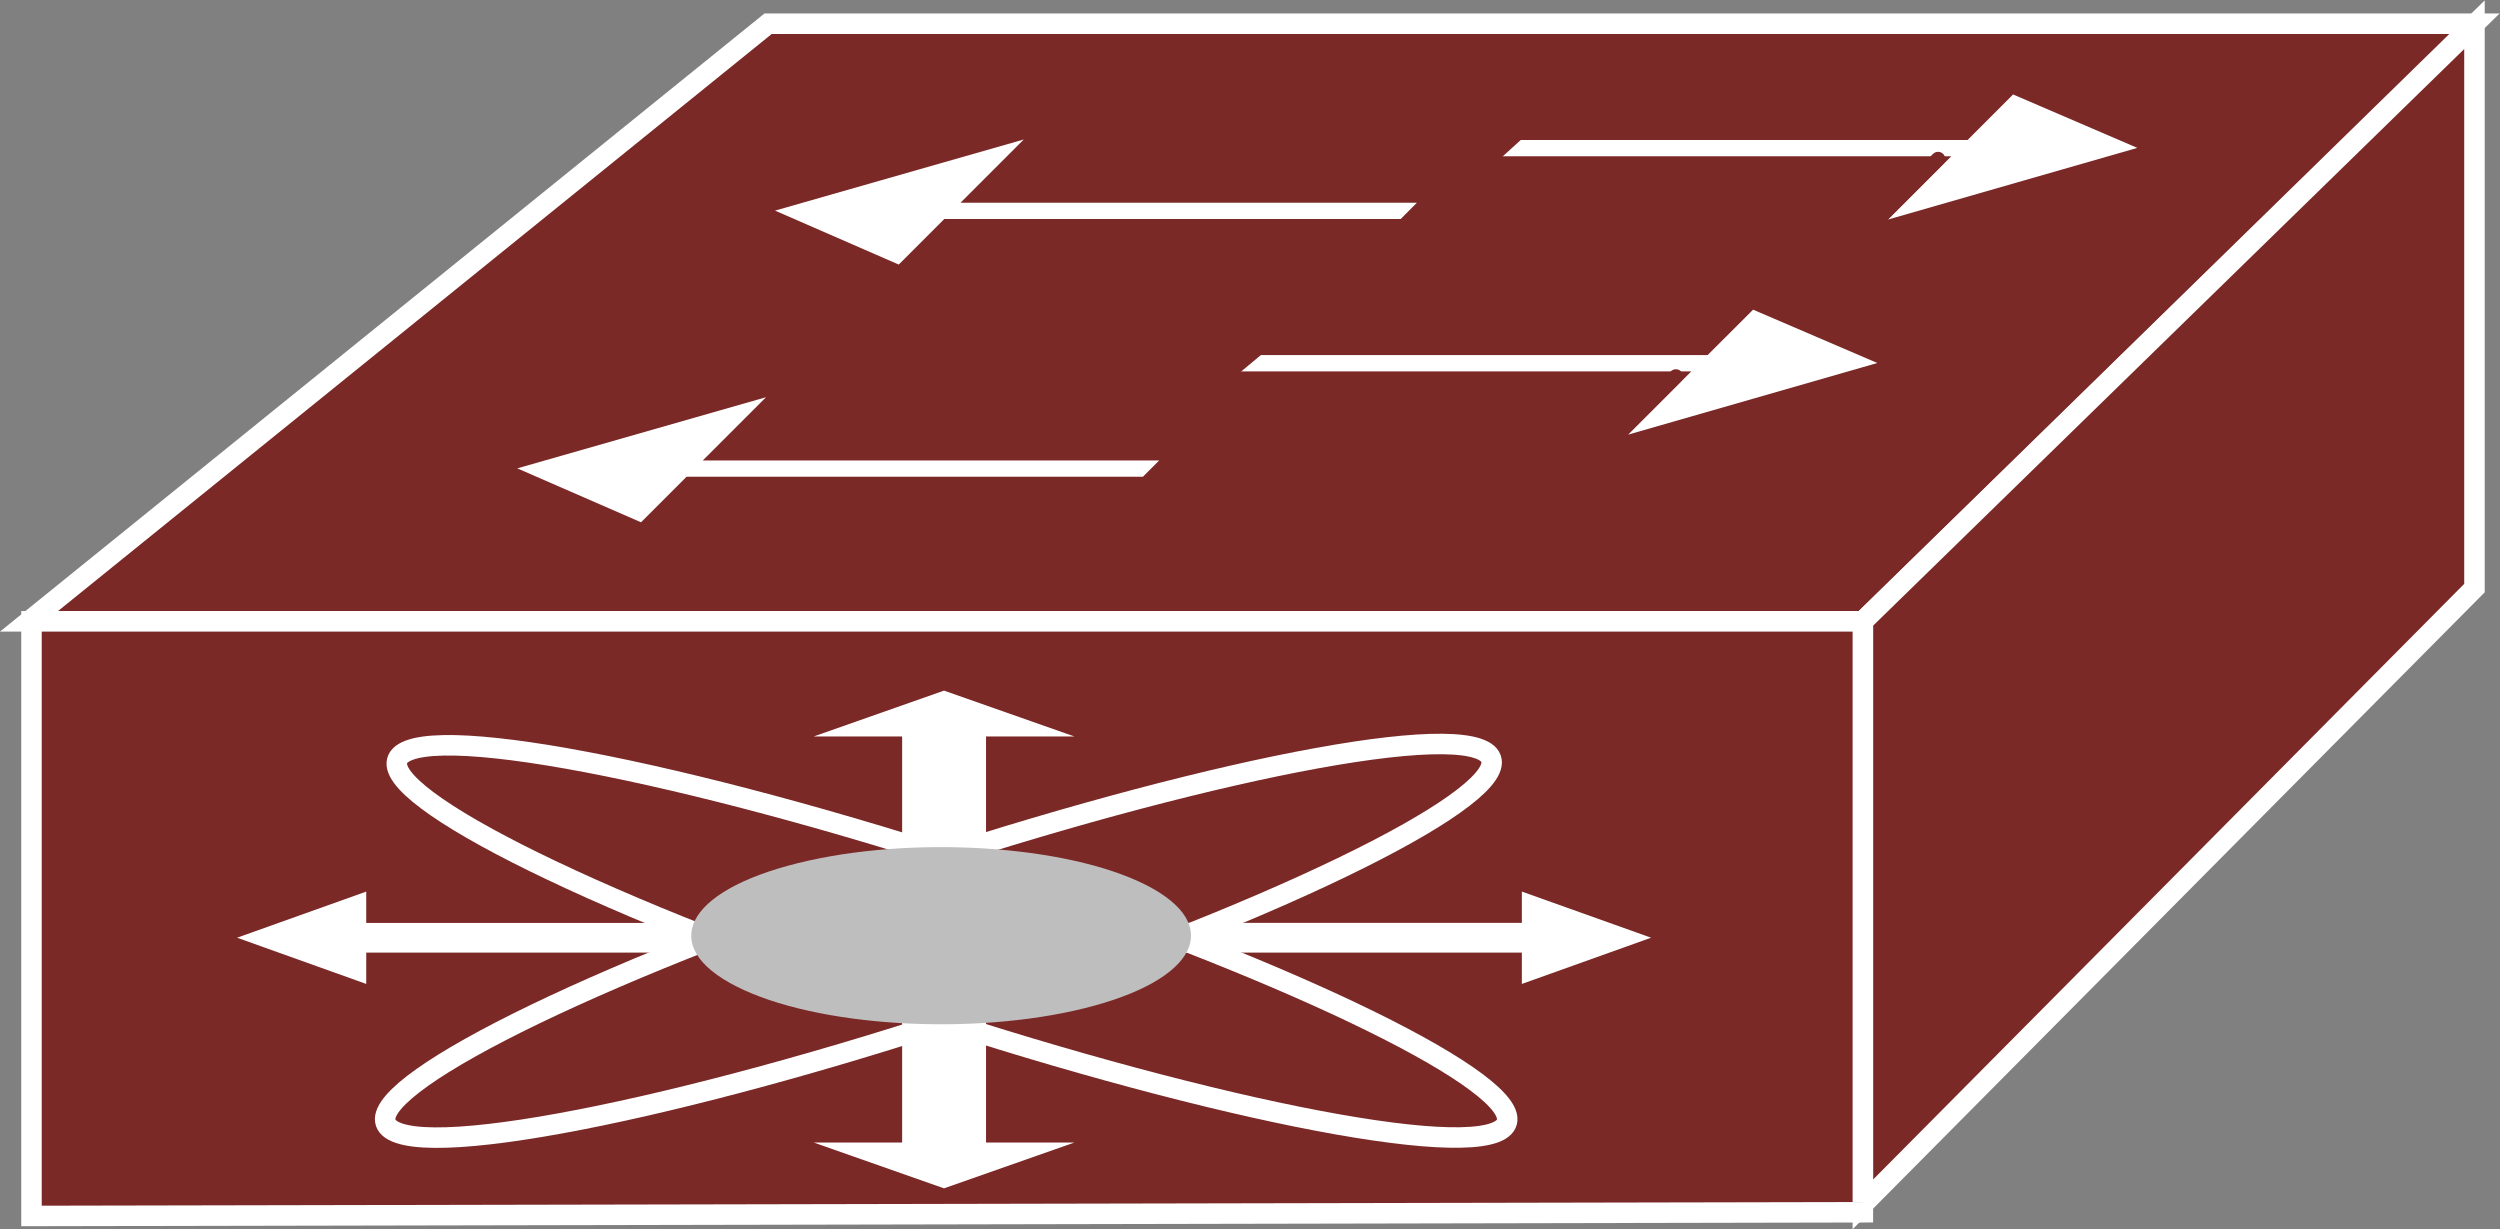 <?xml version="1.0" encoding="UTF-8" standalone="no"?>
<svg
   xmlns:dc="http://purl.org/dc/elements/1.1/"
   xmlns:cc="http://creativecommons.org/ns#"
   xmlns:rdf="http://www.w3.org/1999/02/22-rdf-syntax-ns#"
   xmlns:svg="http://www.w3.org/2000/svg"
   xmlns="http://www.w3.org/2000/svg"
   viewBox="0 0 65.053 31.987"
   height="31.987"
   width="65.053"
   xml:space="preserve"
   id="svg2"
   version="1.1"><rect x="0" y="0" width="65.053" height="31.987" fill="#808080" stroke="none"/><defs
     id="defs6" /><g
     transform="matrix(1.333,0,0,-1.333,0,31.987)"
     id="g10"><g
       transform="scale(0.1)"
       id="g12"><path
         id="path14"
         style="fill:#7B2927;fill-opacity:1;fill-rule:nonzero;stroke:none"
         d="M 5.656,118.672 149.941,235.332 H 483.035 L 363.645,118.672 H 5.656" /><path
         id="path16"
         style="fill:none;stroke:#FFFFFF;stroke-width:4;stroke-linecap:butt;stroke-linejoin:miter;stroke-miterlimit:4;stroke-dasharray:none;stroke-opacity:1"
         d="M 5.656,118.672 149.941,235.332 h 333.094 l -119.39,-116.66 z" /><path
         id="path18"
         style="fill:#7B2927;fill-opacity:1;fill-rule:nonzero;stroke:none"
         d="m 332.898,173.691 8.879,8.887 27.754,-12.617 -48.652,-13.984 11.023,14.531 h -88.648 l 3.184,3.183 h 86.46" /><path
         id="path20"
         style="fill:#7B2927;fill-opacity:1;fill-rule:nonzero;stroke:none"
         d="m 279.656,203.438 -3.179,-3.165 h -90.403 l -13.691,-10.644 -23.281,11.406 53.371,15.625 -13.215,-13.222 h 90.398" /><path
         id="path22"
         style="fill:#7B2927;fill-opacity:1;fill-rule:nonzero;stroke:none"
         d="m 229.785,153.145 -3.183,-3.184 h -90.84 l -13.692,-10.195 -24.152,11.386 54.68,15.196 -12.344,-13.203 h 89.531" /><path
         id="path24"
         style="fill:#7B2927;fill-opacity:1;fill-rule:nonzero;stroke:none"
         d="m 384.094,215.703 8.875,8.867 27.746,-12.168 -48.652,-13.984 10.593,14.102 h -89.093 l 3.183,3.183 h 87.348" /><path
         id="path26"
         style="fill:#FFFFFF;fill-opacity:1;fill-rule:nonzero;stroke:none"
         d="m 333.34,170.645 8.879,8.867 24.246,-10.41 -48.652,-13.985 12.343,12.344 h -89.093 l 3.183,3.184 h 89.094" /><path
         id="path28"
         style="fill:#FFFFFF;fill-opacity:1;fill-rule:nonzero;stroke:none"
         d="m 276.594,200.391 -3.176,-3.184 h -89.094 l -8.886,-8.887 -24.149,10.528 48.555,13.886 -12.344,-12.343 h 89.094" /><path
         id="path30"
         style="fill:#7B2927;fill-opacity:1;fill-rule:nonzero;stroke:none"
         d="M 363.645,4.855 483.035,125.164 V 235.137 L 363.645,118.672 V 4.855" /><path
         id="path32"
         style="fill:none;stroke:#FFFFFF;stroke-width:4;stroke-linecap:butt;stroke-linejoin:miter;stroke-miterlimit:4;stroke-dasharray:none;stroke-opacity:1"
         d="M 363.645,4.855 483.035,125.164 V 235.137 L 363.645,118.672 Z" /><path
         id="path34"
         style="fill:#FFFFFF;fill-opacity:1;fill-rule:nonzero;stroke:none"
         d="m 226.277,150.078 -3.172,-3.183 h -89.089 l -8.887,-8.887 -24.152,10.527 48.554,13.887 -12.343,-12.344 h 89.089" /><path
         id="path36"
         style="fill:#FFFFFF;fill-opacity:1;fill-rule:nonzero;stroke:none"
         d="m 384.094,212.637 8.875,8.886 24.25,-10.429 -48.656,-13.985 12.343,12.344 h -89.09 l 3.184,3.184 h 89.094" /><path
         id="path38"
         style="fill:none;stroke:#7B2927;stroke-width:2.8;stroke-linecap:round;stroke-linejoin:round;stroke-miterlimit:4;stroke-dasharray:none;stroke-opacity:1"
         d="M 378.328,208.926 367.395,197.988" /><path
         id="path40"
         style="fill:none;stroke:#7B2927;stroke-width:2.8;stroke-linecap:round;stroke-linejoin:round;stroke-miterlimit:4;stroke-dasharray:none;stroke-opacity:1"
         d="M 327.141,166.484 316.199,155.547" /><path
         id="path42"
         style="fill:none;stroke:#7B2927;stroke-width:2.8;stroke-linecap:round;stroke-linejoin:round;stroke-miterlimit:4;stroke-dasharray:none;stroke-opacity:1"
         d="m 245.762,172.168 -5.242,-4.375" /><path
         id="path44"
         style="fill:none;stroke:#7B2927;stroke-width:2.8;stroke-linecap:round;stroke-linejoin:round;stroke-miterlimit:4;stroke-dasharray:none;stroke-opacity:1"
         d="m 296.953,214.609 -4.812,-4.375" /><path
         id="path46"
         style="fill:#7B2927;fill-opacity:1;fill-rule:nonzero;stroke:none"
         d="M 363.645,3.32 V 118.672 H 6.145 V 2.598 L 363.645,3.32" /><path
         id="path48"
         style="fill:none;stroke:#FFFFFF;stroke-width:4;stroke-linecap:butt;stroke-linejoin:miter;stroke-miterlimit:4;stroke-dasharray:none;stroke-opacity:1"
         d="M 363.645,3.32 V 118.672 H 6.145 V 2.598 Z" /><path
         id="path50"
         style="fill:#FFFFFF;fill-opacity:1;fill-rule:nonzero;stroke:none"
         d="M 138.32,59.805 H 71.492 V 65.918 L 46.281,56.914 71.492,47.891 v 6.113 H 138.32 v 5.801" /><path
         id="path52"
         style="fill:#FFFFFF;fill-opacity:1;fill-rule:nonzero;stroke:none"
         d="M 176.105,40.613 V 16.934 H 158.84 l 25.437,-8.945 25.45,8.945 H 192.48 v 23.68 h -16.375" /><path
         id="path54"
         style="fill:#FFFFFF;fill-opacity:1;fill-rule:nonzero;stroke:none"
         d="M 176.105,72.519 V 96.199 H 158.84 l 25.437,8.949 25.45,-8.949 H 192.48 V 72.519 h -16.375" /><path
         id="path56"
         style="fill:#FFFFFF;fill-opacity:1;fill-rule:nonzero;stroke:none"
         d="m 230.254,54.004 h 66.824 v -6.113 l 25.227,9.024 -25.227,9.004 v -6.113 h -66.824 v -5.801" /><path
         id="path58"
         style="fill:none;stroke:#FFFFFF;stroke-width:4;stroke-linecap:butt;stroke-linejoin:miter;stroke-miterlimit:4;stroke-dasharray:none;stroke-opacity:1"
         d="M 291.797,18.867 C 279.258,14.18 221.621,27.09 163.113,47.695 104.59,68.301 67.336,88.828 79.883,93.516 92.422,98.203 150.059,85.312 208.574,64.688 267.09,44.082 304.336,23.574 291.797,18.867 Z" /><path
         id="path60"
         style="fill:none;stroke:#FFFFFF;stroke-width:4;stroke-linecap:butt;stroke-linejoin:miter;stroke-miterlimit:4;stroke-dasharray:none;stroke-opacity:1"
         d="M 288.469,93.867 C 301.711,89.414 265.293,68.984 207.156,48.254 149.004,27.5 91.144,14.297 77.902,18.75 c -13.246,4.453 23.153,24.863 81.309,45.605 58.133,20.762 115.992,33.965 129.258,29.512 z" /><path
         id="path62"
         style="fill:#bfbebe;fill-opacity:1;fill-rule:nonzero;stroke:none"
         d="m 211.688,43.145 c 22.082,5.477 27.433,16.25 11.984,24.082 -15.457,7.812 -45.859,9.726 -67.942,4.238 -22.07,-5.469 -27.429,-16.25 -11.96,-24.07 15.441,-7.832 45.847,-9.73 67.918,-4.25" /></g></g></svg>